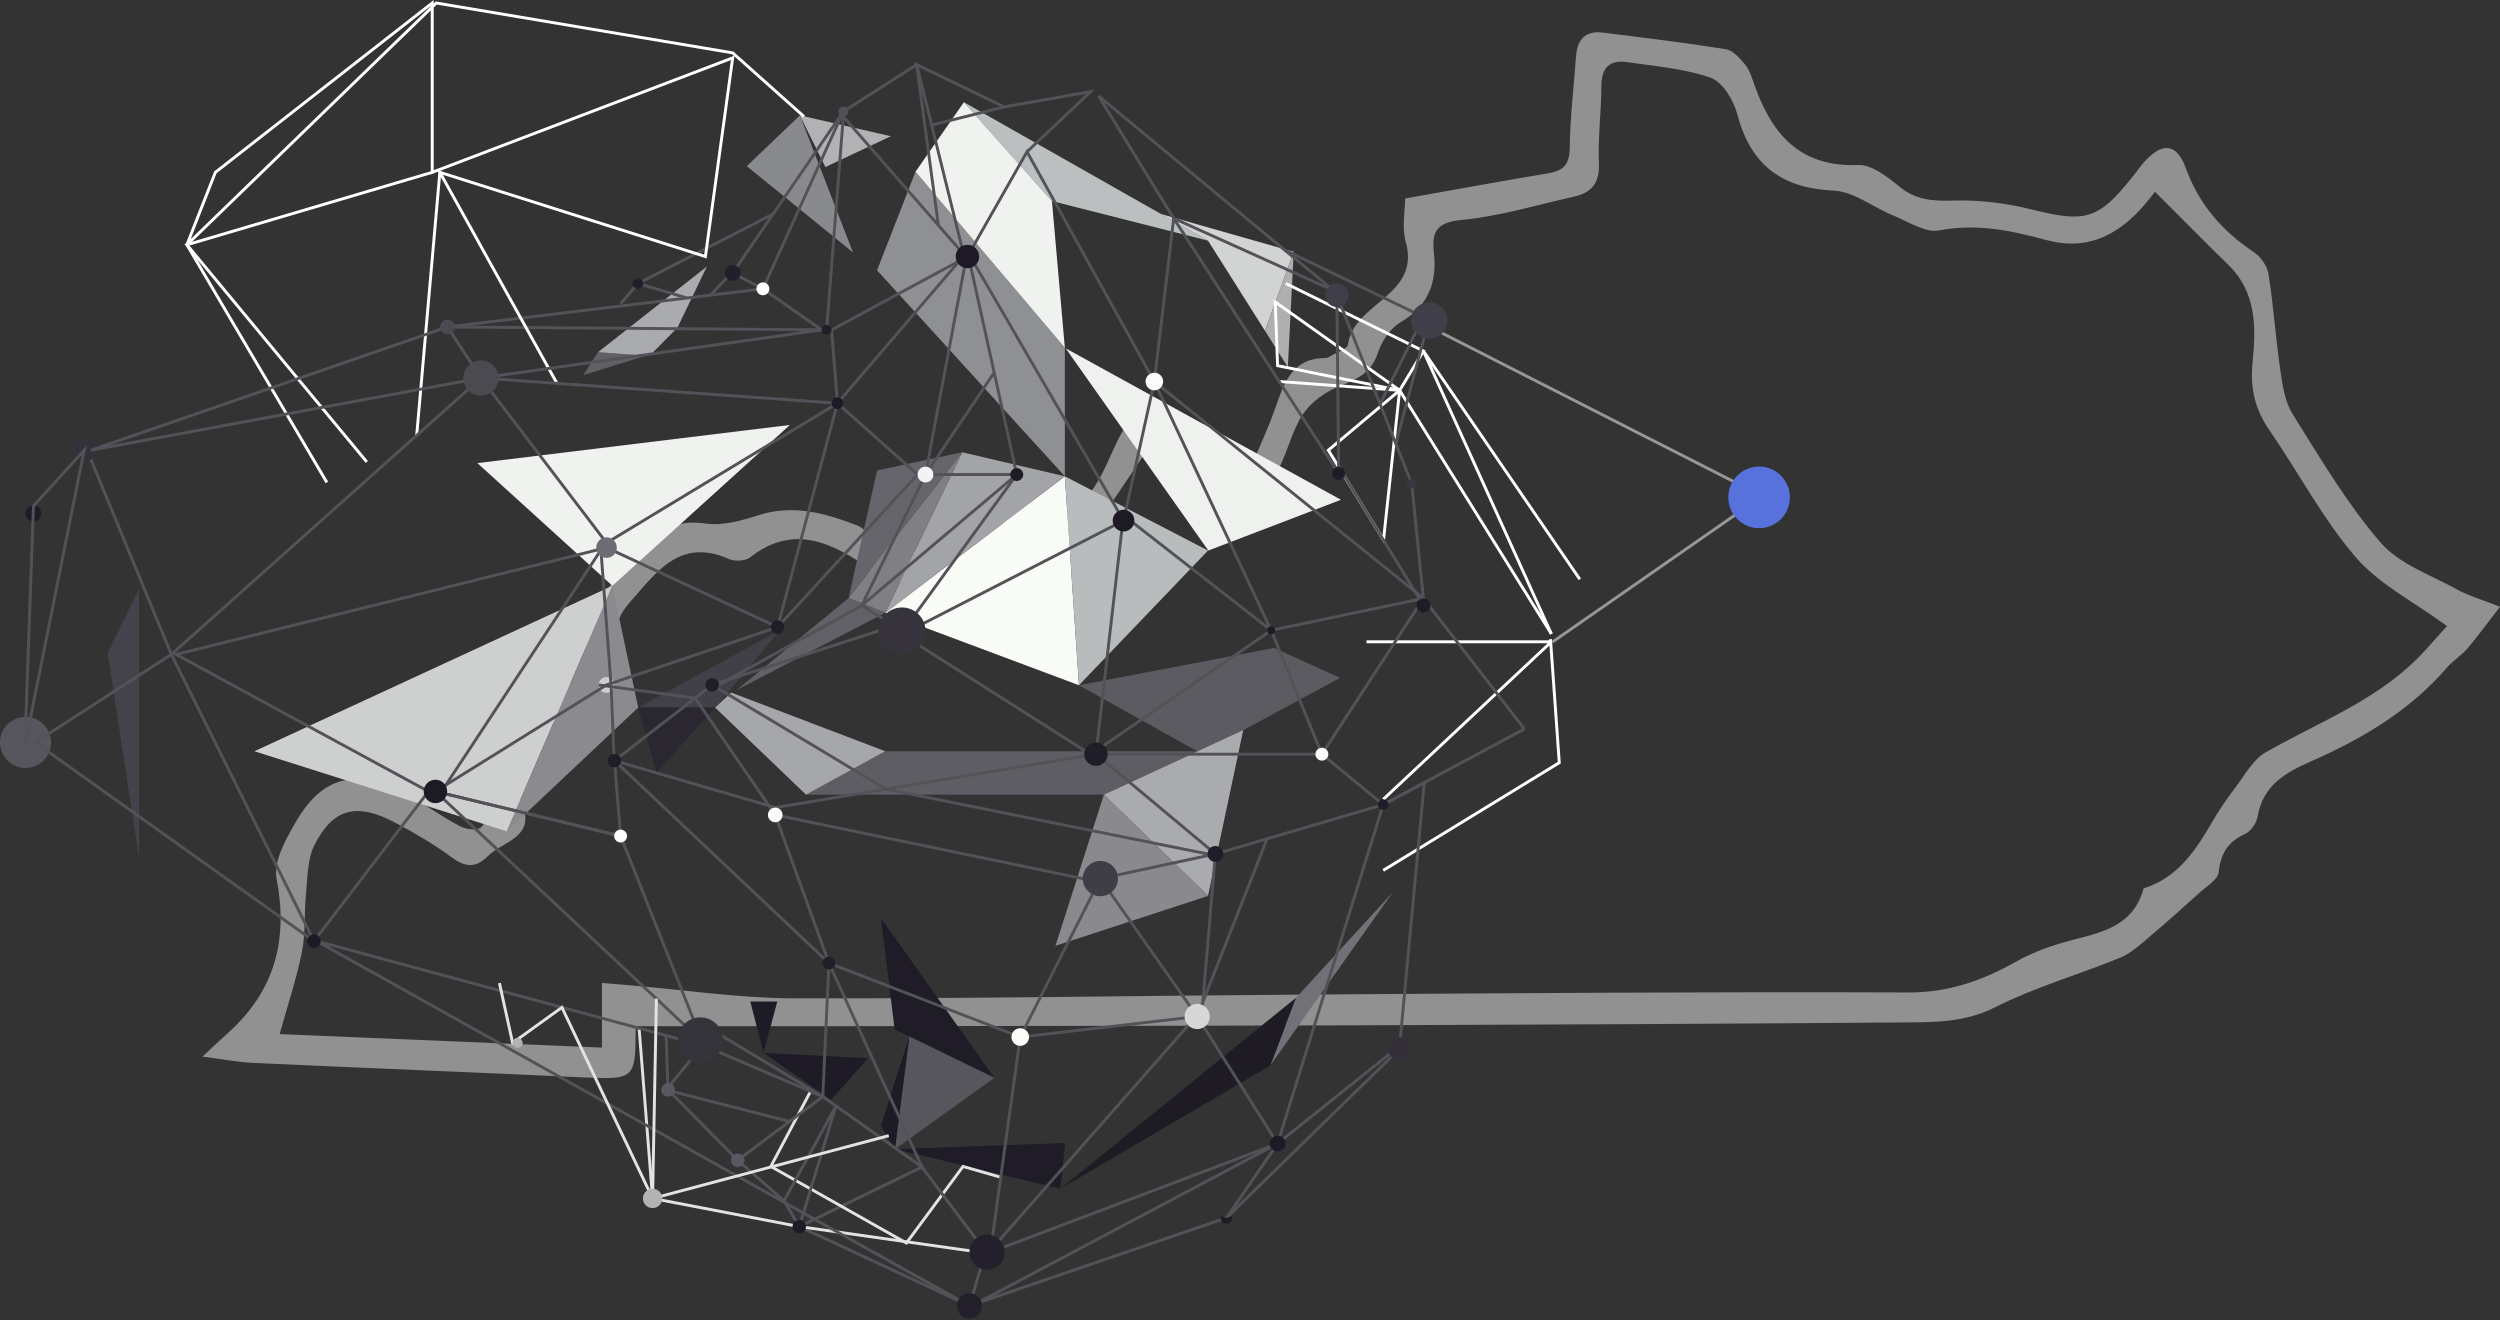 <?xml version="1.0" encoding="UTF-8" standalone="no"?>
<svg width="852px" height="450px" viewBox="0 0 852 450" version="1.1" xmlns="http://www.w3.org/2000/svg" xmlns:xlink="http://www.w3.org/1999/xlink">
    <rect x="0" y="0" width="852" height="450" fill="#333333" stroke="none"/>
    <!-- Generator: Sketch 3.8.1 (29687) - http://www.bohemiancoding.com/sketch -->
    <title>Group</title>
    <desc>Created with Sketch.</desc>
    <defs></defs>
    <g id="Page-1" stroke="none" stroke-width="1" fill="none" fill-rule="evenodd">
        <g id="Desktop-HD-Copy" transform="translate(-451, -62)">
            <g id="Group" transform="translate(451, 62)">
                <path d="M595.5,166.5 L485.5,110.5" id="Line" stroke="#979797" stroke-linecap="square"></path>
                <path d="M598.5,170.5 L529.5,218.5" id="Line" stroke="#979797" stroke-linecap="square"></path>
                <path d="M205.147,334.995 C208.726,335.292 211.502,335.52 214.276,335.752 C233.1,337.328 251.922,340.194 270.75,340.24 C328.942,340.377 387.139,339.327 445.335,338.947 C513.651,338.502 581.967,337.94 650.279,338.234 C664.021,338.293 675.515,334.206 686.971,327.782 C691.837,325.054 697.176,322.952 702.535,321.366 C713.857,318.019 726.613,317.133 730.545,302.761 C742.325,299.092 748.388,289.621 754.138,279.736 C756.429,275.8 759.032,272.017 761.801,268.402 C765.033,264.181 767.826,258.86 772.162,256.383 C790.99,245.635 811.789,238.072 826.773,221.334 C829.497,218.29 832.223,215.249 833.921,213.355 C822.553,205.015 810.734,199.105 802.797,189.86 C791.56,176.77 783.386,161.082 773.512,146.775 C768.444,139.431 766.75,132.272 767.708,123.035 C768.885,111.689 768.982,99.506 759.423,90.261 C751.258,82.364 743.318,74.237 734.411,65.346 C733.809,66.084 731.746,68.901 729.383,71.437 C720.646,80.809 710.534,85.377 697.328,81.796 C685.475,78.581 673.605,76.053 660.877,78.526 C656.187,79.436 650.44,75.568 645.332,73.494 C638.445,70.695 631.812,65.276 624.885,64.952 C606.935,64.116 596.601,56.097 592.037,38.844 C590.788,34.119 587.043,27.918 583.003,26.502 C573.962,23.333 564.038,22.574 554.425,21.173 C548.55,20.318 545.775,23.069 545.754,29.26 C545.725,38.108 544.526,46.978 544.9,55.791 C545.191,62.608 542.207,65.734 536.256,67.057 C523.603,69.872 511.035,73.714 498.222,74.94 C489.877,75.739 487.835,78.758 488.651,85.917 C489.829,96.268 486.82,104.247 477.258,109.855 C473.805,111.878 470.889,116.273 469.596,120.198 C467.405,126.864 462.865,129.16 456.873,131.451 C452.05,133.295 447.006,136.802 444.147,140.994 C440.322,146.604 438.925,153.807 435.695,159.907 C433.431,164.183 430.313,170.489 426.758,171.097 C418.445,172.519 408.953,173.762 403.283,163.806 C400.511,158.944 396.475,154.803 393.019,150.347 C385.595,161.141 379.77,170.523 373.029,179.193 C363.345,191.647 363.064,191.421 350.074,182.876 C348.489,181.832 346.907,180.756 345.219,179.904 C336.256,175.382 329.439,177.963 325.281,187.039 C324.157,189.489 322.458,191.955 320.395,193.647 C312.945,199.753 305.771,200.209 297.182,194.32 C284.534,185.647 271.041,177.893 255.684,189.931 C254.053,191.208 250.428,191.411 248.433,190.526 C231.632,183.058 223.631,195.166 214.656,205.262 C209.312,211.275 208.289,217.826 211.321,225.4 C213.258,230.238 214.218,235.468 215.928,241.646 C208.498,242.614 202.474,242.827 196.746,244.243 C172.871,250.148 169.324,253.283 177.848,273.909 C180.365,280 178.84,283.389 174.019,286.532 C171.365,288.262 168.392,289.676 166.172,291.855 C161.904,296.043 158.404,295.47 153.783,292.071 C147.688,287.593 141.07,283.73 134.362,280.201 C121.528,273.453 113.454,275.483 107.148,288.03 C104.686,292.925 104.844,299.236 104.26,304.949 C103.603,311.397 104.173,318.042 102.913,324.342 C101.095,333.43 98.113,342.285 95.299,352.422 C132.94,354 168.812,355.502 205.147,357.024 L205.147,334.995 Z M69,360.094 C72.713,356.646 75.121,354.332 77.612,352.108 C93.626,337.807 98.299,320.384 94.252,299.349 C93.193,293.847 97.052,286.741 100.16,281.22 C109.521,264.594 120.476,261.611 137.896,270.462 C144.351,273.744 150.237,278.133 156.646,281.519 C158.691,282.6 162.575,283.175 163.858,282.023 C165.725,280.346 166.886,276.844 166.734,274.213 C166.523,270.527 165.521,266.51 163.641,263.364 C157.999,253.929 161.432,248.703 170.502,244.542 C179.544,240.394 187.018,232.675 198.176,233.369 C199.398,233.447 202.47,228.908 201.962,227.934 C193.836,212.393 205.419,203.365 213.215,193.248 C215.878,189.792 219.811,187.343 222.794,184.092 C227.741,178.705 233.204,177.387 240.613,178.433 C246.285,179.231 252.638,177.46 258.298,175.627 C270.274,171.749 281.257,174.88 292.218,179.112 C293.92,179.768 295.243,181.344 296.843,182.328 C311.67,191.444 311.675,191.432 320.241,176.19 C324.209,169.129 340.607,164.934 347.287,169.268 C360.962,178.146 367.712,176.327 375.575,161.447 C377.938,156.978 379.649,152.155 382.145,147.771 C387.103,139.072 397.055,138.525 403.159,146.477 C406.045,150.235 408.518,154.32 411.508,157.987 C417.248,165.029 424.388,163.974 427.81,155.744 C430.108,150.214 432.642,144.766 434.604,139.118 C437.575,130.563 440.275,122.016 451.715,122.023 C452.305,122.025 452.943,121.672 453.474,121.345 C455.552,120.062 459.192,118.938 459.403,117.372 C461.331,103.087 484.271,100.873 479.075,82.412 C477.685,77.465 478.866,71.796 478.866,67.65 C495.439,64.709 511.471,61.747 527.55,59.078 C532.762,58.213 534.891,56.137 534.958,50.425 C535.078,40.005 536.367,29.603 537.11,19.187 C537.519,13.455 540.323,10.372 546.239,11.107 C560.255,12.853 574.285,14.554 588.227,16.782 C590.6,17.16 592.852,19.818 594.634,21.877 C596.027,23.487 596.805,25.734 597.514,27.814 C603.354,44.959 612.699,57.027 633.308,56.242 C637.895,56.067 643.194,60.23 647.235,63.532 C652.849,68.12 658.545,68.581 665.516,68.359 C674.451,68.074 683.693,69.203 692.389,71.38 C710.635,75.946 714.994,74.984 726.674,60.396 C728.058,58.668 729.316,56.831 730.782,55.179 C736.71,48.505 741.802,48.678 744.861,57.141 C749.384,69.654 757.266,78.657 768.044,85.875 C770.402,87.453 772.67,90.624 773.101,93.358 C774.81,104.199 775.536,115.191 777.124,126.056 C777.873,131.19 778.65,136.846 781.304,141.081 C790.699,156.075 799.782,171.527 811.253,184.853 C817.603,192.229 828.359,195.915 837.343,200.879 C841.358,203.099 845.9,204.371 851.998,206.785 C847.643,212.41 844.432,216.863 840.881,221.026 C838.843,223.412 835.999,225.107 833.95,227.487 C821.272,242.205 805.084,251.775 787.583,259.471 C779.006,263.242 771.213,267.615 769.426,278.181 C769.05,280.401 767.17,283.268 765.218,284.15 C759.349,286.809 756.8,290.775 756.132,297.219 C755.868,299.767 752.002,302.054 749.583,304.246 C743.897,309.399 738.173,314.521 732.305,319.465 C729.288,322.009 726.229,324.887 722.67,326.341 C708.441,332.157 693.484,336.436 679.823,343.323 C669.835,348.357 659.847,348.367 649.612,348.443 C587.296,348.914 524.979,349.219 462.661,349.422 C400.747,349.623 338.832,349.646 276.917,349.734 C257.115,349.76 237.312,349.738 216.984,349.738 C217.074,349.407 216.631,350.283 216.629,351.16 C216.612,367.621 216.062,367.961 198.965,367.174 C161.354,365.442 123.731,363.954 86.119,362.227 C80.929,361.99 75.773,360.961 69,360.094 L69,360.094 Z" id="Page-1" fill="#919191"></path>
                <g id="Page-1">
                    <polygon id="Fill-1" points="359.7 322.325 300.2 312.825 274.7 270.825 376.2 270.825"></polygon>
                    <polygon id="Fill-3" fill="#1F1C27" points="300.2 312.825 304.9 350.825 338.9 367.325"></polygon>
                    <polygon id="Fill-4" points="363 389.525 338.9 367.325 300.2 312.825 359.7 322.325"></polygon>
                    <polygon id="Fill-6" points="411.7 305.325 363 389.525 359.7 322.325"></polygon>
                    <polygon id="Fill-8" fill="#5E5D63" points="274.7 270.825 301.7 256.025 408 256.025 376.2 270.825"></polygon>
                    <polygon id="Fill-9" points="363 389.525 411.7 305.325 441.7 340.025"></polygon>
                    <polygon id="Fill-11" points="441.7 340.025 411.7 305.325 423.7 248.825 456.7 231.025"></polygon>
                    <polygon id="Fill-13" fill="#57565C" points="309.9 353.225 305 391.625 338.9 367.325"></polygon>
                    <polygon id="Fill-14" fill="#1E1B26" points="300.2 383.625 305 391.625 309.9 353.225"></polygon>
                    <polygon id="Fill-15" fill="#1E1B26" points="260.2 358.825 283.2 374.825 295.9 360.625"></polygon>
                    <polygon id="Fill-16" fill="#1E1B26" points="255.7 341.325 260.2 358.825 264.9 341.325"></polygon>
                    <polygon id="Fill-17" points="295.9 360.625 260.2 358.825 264.9 341.325 304.9 350.825"></polygon>
                    <polygon id="Fill-19" points="363 389.525 338.9 367.325 305 391.625"></polygon>
                    <polygon id="Fill-21" points="300.2 383.625 283.2 374.825 304.9 350.825 309.9 353.225"></polygon>
                    <polygon id="Fill-23" points="304.9 350.825 228.9 284.825 300.2 312.825"></polygon>
                    <polygon id="Fill-25" fill="#727177" points="474.7 304.025 441.7 340.025 432.9 363.125"></polygon>
                    <polyline id="Fill-26" points="474.7 304.025 441.7 340.025 456.7 231.025 467.5 222.625"></polyline>
                    <polygon id="Fill-28" points="304.9 350.825 264.9 341.325 228.9 284.825"></polygon>
                    <polygon id="Fill-30" points="300.2 312.825 228.9 284.825 223.7 263.425"></polygon>
                    <polygon id="Fill-32" points="300.2 312.825 223.7 263.425 274.7 270.825"></polygon>
                    <polygon id="Fill-34" points="264.9 341.325 172.7 283.325 228.9 284.825"></polygon>
                    <polygon id="Fill-36" points="301.7 256.025 367.7 233.525 408 256.025"></polygon>
                    <polygon id="Fill-38" points="274.7 270.825 243.7 241.125 223.7 263.425"></polygon>
                    <polygon id="Fill-40" fill="#F0F2EF" points="162.7 157.825 208.7 199.625 269.2 144.825"></polygon>
                    <polygon id="Fill-41" points="265.7 214.825 269.2 144.825 298.9 160.325"></polygon>
                    <polygon id="Fill-43" fill="#A6A7AB" points="274.7 270.825 243.7 241.125 249.2 236.025 301.7 256.025"></polygon>
                    <polygon id="Fill-44" points="367.7 233.525 411.7 187.625 434.2 220.825"></polygon>
                    <polygon id="Fill-46" fill="#F9FBF7" points="367.7 233.525 362.9 162.325 301.7 208.825"></polygon>
                    <polygon id="Fill-47" fill="#B8BCBD" points="411.7 187.625 367.7 233.525 362.9 162.325"></polygon>
                    <polygon id="Fill-48" points="434.2 220.825 411.7 187.625 456.7 170.125"></polygon>
                    <polygon id="Fill-50" points="493.5 202.025 456.7 231.025 434.2 220.825 456.7 170.125"></polygon>
                    <polygon id="Fill-52" points="172.7 283.325 144.5 334.325 86.7 256.025"></polygon>
                    <polygon id="Fill-54" points="144.5 334.325 172.7 283.325 264.9 341.325"></polygon>
                    <polygon id="Fill-56" points="144.5 334.325 47.4 292.525 86.7 256.025"></polygon>
                    <polygon id="Fill-58" fill="#8F9094" points="362.9 162.325 298.9 92.125 312 58.525 362.9 118.525"></polygon>
                    <polyline id="Fill-59" fill="#5C5B61" points="408 256.025 367.7 233.525 434.2 220.825 456.7 231.025 408 257.325"></polyline>
                    <polygon id="Fill-60" points="47.4 292.525 47.4 200.625 86.7 256.025"></polygon>
                    <polygon id="Fill-62" fill="#44434B" points="47.4 200.625 36.7 222.525 47.4 292.525"></polygon>
                    <polygon id="Fill-63" fill="#CED0CF" points="172.7 283.325 86.7 256.025 208.7 199.625"></polygon>
                    <polygon id="Fill-64" points="86.7 256.025 47.4 200.625 162.7 157.825"></polygon>
                    <polygon id="Fill-66" points="265.7 214.825 208.7 199.625 217.5 241.125"></polygon>
                    <polygon id="Fill-68" fill="#414048" points="243.7 241.125 217.5 241.125 265.7 214.825"></polygon>
                    <polygon id="Fill-69" fill="#2A2730" points="223.7 263.425 217.5 241.125 243.7 241.125"></polygon>
                    <polygon id="Fill-70" points="265.7 214.825 208.7 199.625 269.2 144.825"></polygon>
                    <polygon id="Fill-72" points="86.7 256.025 162.7 157.825 208.7 199.625"></polygon>
                    <polygon id="Fill-74" fill="#1F1C27" points="305 391.625 361.4 405.125 363 389.525"></polygon>
                    <polygon id="Fill-75" fill="#1E1B24" points="441.7 340.025 432.9 363.125 361.4 405.125"></polygon>
                    <polygon id="Fill-76" points="361.4 405.125 363 389.525 441.7 340.025"></polygon>
                    <polygon id="Fill-78" fill="#A3A4A8" points="362.9 162.325 327.9 154.125 301.7 208.825"></polygon>
                    <polygon id="Fill-79" points="162.7 157.825 147.7 143.825 47.4 200.625"></polygon>
                    <polygon id="Fill-81" points="162.7 157.825 147.7 143.825 261.9 122.625"></polygon>
                    <polygon id="Fill-83" fill="#807F84" points="327.9 154.125 289.2 203.825 301.7 208.825"></polygon>
                    <polygon id="Fill-84" fill="#EFF1EE" points="457 170.325 363.2 118.725 411.8 187.625"></polygon>
                    <polygon id="Fill-85" fill="#8B8A8F" points="172.7 283.325 217.5 241.125 208.7 199.625"></polygon>
                    <polygon id="Fill-86" points="228.9 284.825 172.7 283.325 217.5 241.125"></polygon>
                    <polygon id="Fill-88" points="367.7 233.525 301.7 256.025 249.2 236.025 301.7 208.825"></polygon>
                    <polygon id="Fill-90" points="456.7 170.125 362.9 118.525 358.5 68.525"></polygon>
                    <polygon id="Fill-92" points="422.8 135.025 411.7 82.025 445.9 136.325 456.7 170.125"></polygon>
                    <polygon id="Fill-94" fill="#BBBFC0" points="411.7 82.025 358.5 68.525 328.5 34.825"></polygon>
                    <polygon id="Fill-95" fill="#D2D4D3" points="431.1 112.725 440.9 85.825 395.6 72.925 411.7 82.025"></polygon>
                    <polygon id="Fill-96" points="422.8 135.025 358.5 68.525 411.7 82.025"></polygon>
                    <polygon id="Fill-98" fill="#898A8E" points="254.5 56.625 290.7 86.025 272.6 39.325"></polygon>
                    <polygon id="Fill-99" points="298.9 92.125 290.7 86.025 272.6 39.325"></polygon>
                    <polygon id="Fill-101" fill="#F0F2EF" points="362.9 118.525 312 58.525 328.5 34.825 358.5 68.525"></polygon>
                    <polygon id="Fill-102" fill="#66656B" points="289.2 203.825 298.9 160.325 327.9 154.125"></polygon>
                    <polygon id="Fill-103" points="298.9 160.325 289.2 203.825 243.7 241.125 266.9 212.825"></polygon>
                    <polygon id="Fill-105" fill="#626167" points="289.2 203.825 301.7 208.825 251.1 235.125"></polygon>
                    <polygon id="Fill-106" fill="#AEAFB1" points="440.9 85.825 438.9 125.125 431.1 112.725"></polygon>
                    <polygon id="Fill-107" points="298.9 160.325 314.9 126.125 298.9 92.125"></polygon>
                    <polygon id="Fill-109" points="298.9 160.325 314.9 126.125 327.9 154.125"></polygon>
                    <polygon id="Fill-111" points="362.9 118.525 362.9 162.325 411.8 187.625"></polygon>
                    <polygon id="Fill-113" points="327.9 154.125 298.9 92.125 362.9 162.325"></polygon>
                    <polygon id="Fill-115" fill="#B1B2B4" points="272.6 39.325 303.6 46.425 281.3 56.925"></polygon>
                    <polyline id="Fill-116" points="298.9 92.125 281.3 56.925 328.5 34.825 312 58.525"></polyline>
                    <polygon id="Fill-118" points="261.9 122.625 269.2 144.825 162.7 157.825"></polygon>
                    <polygon id="Fill-120" points="147.7 143.825 241.9 114.325 261.9 122.625"></polygon>
                    <polygon id="Fill-122" fill="#616066" points="198.8 127.825 203.8 120.025 220.1 121.225"></polygon>
                    <polyline id="Fill-123" fill="#AAABAF" points="222.1 120.525 230.9 111.625 240.9 90.825 203.8 120.025 220.1 121.225"></polyline>
                    <polygon id="Fill-124" points="241.9 114.325 254.5 56.625 230.9 111.625"></polygon>
                    <polygon id="Fill-126" points="269.2 144.925 262 122.625 298.9 92.125"></polygon>
                    <polygon id="Fill-128" points="241.9 114.325 261.9 122.625 254.5 56.625"></polygon>
                    <polygon id="Fill-130" points="222.1 120.525 230.9 111.625 241.9 114.325"></polygon>
                    <polygon id="Fill-132" points="298.9 160.325 269.2 144.825 298.9 92.125"></polygon>
                    <polygon id="Fill-134" points="261.9 122.625 254.5 56.625 298.9 92.125 263.8 121.125"></polygon>
                    <polygon id="Fill-136" fill="#AAABAF" points="411.7 305.325 376.2 270.825 423.7 248.825"></polygon>
                    <polygon id="Fill-137" fill="#8A898E" points="359.7 322.325 376.2 270.825 411.7 305.325"></polygon>
                    <g id="Group-348" transform="translate(0, 0.325)">
                        <path d="M28.7,149.1 C30.909,149.1 32.7,150.891 32.7,153.1 C32.7,155.309 30.909,157.1 28.7,157.1 C26.491,157.1 24.7,155.309 24.7,153.1 C24.7,150.891 26.491,149.1 28.7,149.1" id="Fill-138" fill="#34313A"></path>
                        <path d="M11.4,172 C12.891,172 14.1,173.209 14.1,174.7 C14.1,176.191 12.891,177.4 11.4,177.4 C9.909,177.4 8.7,176.191 8.7,174.7 C8.7,173.209 9.909,172 11.4,172" id="Fill-140" fill="#1E1C27"></path>
                        <path d="M8.7,244 C13.505,244 17.4,247.895 17.4,252.7 C17.4,257.505 13.505,261.4 8.7,261.4 C3.895,261.4 0,257.505 0,252.7 C0,247.895 3.895,244 8.7,244" id="Fill-142" fill="#57565E"></path>
                        <path d="M206.7,230.4 C208.191,230.4 209.4,231.609 209.4,233.1 C209.4,234.591 208.191,235.8 206.7,235.8 C205.209,235.8 204,234.591 204,233.1 C204,231.609 205.209,230.4 206.7,230.4" id="Fill-144" fill="#CCCDCF"></path>
                        <polyline id="Stroke-146" stroke="#535258" points="431.8 285.6 408 346.1 375 299.1"></polyline>
                        <polyline id="Stroke-148" stroke="#535258" points="414.2 290.7 373.5 256.7 264.2 274.9 209.4 258.9"></polyline>
                        <polyline id="Stroke-150" stroke="#535258" points="204 233.1 236.9 237.6 264.2 277.4"></polyline>
                        <polyline id="Stroke-152" stroke="#535258" points="242.7 233.1 301.9 268.6 411.5 290.7"></polyline>
                        <path d="M152.5,111.1 L281.7,112.1" id="Stroke-154" stroke="#535258"></path>
                        <path d="M152.5,111.1 L260,98.1" id="Stroke-156" stroke="#535258"></path>
                        <polyline id="Stroke-158" stroke="#535258" points="211.5 103.2 217.4 96.3 234 101.2"></polyline>
                        <path d="M217.4,96.3 L263.5,72.6" id="Stroke-160" stroke="#535258"></path>
                        <path d="M250.8,91.1 L242.1,100.3" id="Stroke-162" stroke="#535258"></path>
                        <polyline id="Stroke-164" stroke="#535258" points="280.4 373.4 314.2 397.4 272.4 417.7 330.4 444.7 418 414.7 477 357.1"></polyline>
                        <polyline id="Stroke-166" stroke="#E2E4E1" points="276.5 371.1 262.7 397.2 308.9 423.3 328.2 397.2 341.1 400.9"></polyline>
                        <polyline id="Stroke-168" stroke="#E2E4E1" points="222.4 408.1 272.4 417.7 333.7 426.4"></polyline>
                        <path d="M222.4,408.1 L217.8,350.1" id="Stroke-170" stroke="#E2E4E1"></path>
                        <polyline id="Stroke-172" stroke="#FFFFFF" points="189.8 130.3 149.9 58.4 240.4 87.1 249.7 19.4 147.3 58.4 147.3 0.7 73.4 58.4 63.7 83.1 148.7 0.7 249.7 17.7 274 39.4"></polyline>
                        <polyline id="Stroke-174" stroke="#FFFFFF" points="147.3 58.4 63.7 83.1 125 157.1"></polyline>
                        <path d="M63.7,83.1 L111.4,164.1" id="Stroke-176" stroke="#FFFFFF"></path>
                        <path d="M149.9,58.4 L142,148.1" id="Stroke-178" stroke="#FFFFFF"></path>
                        <polyline id="Stroke-180" stroke="#FFFFFF" points="471.4 296.3 531.4 259.6 528.4 217.5"></polyline>
                        <polyline id="Stroke-182" stroke="#FFFFFF" points="528.7 215.7 485.1 119.3 538.4 197.1"></polyline>
                        <polyline id="Stroke-184" stroke="#FFFFFF" points="438.2 96.3 485.1 119.3 477 132.7 434.6 102.6 435.4 124.3 477 132.7 471.5 183.7 452.7 153.1 477 132.7 528.7 215.7"></polyline>
                        <path d="M528.7,218.4 L471.4,272.1" id="Stroke-186" stroke="#FFFFFF"></path>
                        <path d="M528.7,218.4 L465.7,218.4" id="Stroke-188" stroke="#FFFFFF"></path>
                        <path d="M477,132.7 L436,129.7" id="Stroke-190" stroke="#FFFFFF"></path>
                        <polyline id="Stroke-192" stroke="#535258" points="375 299.1 369 299.1 264.2 277.4 282.5 327.9 347.7 353.1 375 299.1 414.2 290.7 409.7 343.7 338.5 424.7 342.1 424.7 435.4 389.4 408 346.1 347.7 353.1 338.3 420.7 334.7 424.7 314.2 397.4 282.5 327.9 280.4 373.4"></polyline>
                        <polyline id="Stroke-194" stroke="#535258" points="282.5 327.9 209.4 258.9 211.5 284.6 148.4 269.4 206.7 233.1 265 213.4 206.7 186.3 60 222.7 146 269.4 107 320.4 58.4 222.7 12 252.7 107 320.4"></polyline>
                        <path d="M519.5,248.1 L471.4,273.9" id="Stroke-196" stroke="#535258"></path>
                        <polyline id="Stroke-198" stroke="#535258" points="414.2 290.7 471.4 273.9 435.4 389.4 477 356.1 485.4 266.4 471.4 273.9 450.5 256.7 373.5 256.7 382.9 175.3 433.2 214.5 393.4 129.7 485.1 203.6 450.5 256.7 433.2 214.5 485.1 203.6 519.5 248.1"></polyline>
                        <polyline id="Stroke-200" stroke="#535258" points="238.7 354.1 148.4 269.4 211.5 284.6 236.2 346.8 280.4 373.4 251.4 395.1"></polyline>
                        <polyline id="Stroke-202" stroke="#535258" points="485.1 203.6 481.1 164.5 455.6 100.3 456.2 158.7 485.1 206"></polyline>
                        <path d="M372,256.6 L433.2,214.5" id="Stroke-204" stroke="#535258"></path>
                        <polyline id="Stroke-206" stroke="#535258" points="375 258.9 307.4 215.9 382.9 177.1 393.4 129.7 400 74.1 456.2 161"></polyline>
                        <polyline id="Stroke-208" stroke="#535258" points="382.9 177.1 329.7 85.4 346.5 161.4 310.4 211.1 242.7 233.1 209.4 258.9"></polyline>
                        <polyline id="Stroke-210" stroke="#535258" points="8.7 247.7 11.4 172.1 28.7 153.1 8.7 252.7"></polyline>
                        <polygon id="Stroke-212" stroke="#535258" points="31 153.1 152.5 111.1 163.9 128.5"></polygon>
                        <polyline id="Stroke-214" stroke="#535258" points="31 156.3 58.4 222.7 163.9 128.5 206.7 184.7 285.4 137.1 265 213.4"></polyline>
                        <polyline id="Stroke-216" stroke="#535258" points="348.7 161.4 315.4 161.4 293.7 206 346.5 161.4"></polyline>
                        <polyline id="Stroke-218" stroke="#535258" points="307.4 214.7 293.7 206 245 233.1"></polyline>
                        <polyline id="Stroke-220" stroke="#535258" points="338.8 126.7 315.4 161.4 329.7 85.4 285.4 137.1 312.7 161.4 265 213.4"></polyline>
                        <polyline id="Stroke-222" stroke="#535258" points="393.4 129.7 350 51.4 329.7 87.1 283.4 112.1 285.4 137.1 163.9 128.5 280 112.1 260 98.1 249.7 92.7 287.4 37.7 260 98.1"></polyline>
                        <polyline id="Stroke-224" stroke="#535258" points="149.9 270.3 204.8 187.1 208.3 233.9 209.4 261.3"></polyline>
                        <polyline id="Stroke-226" stroke="#535258" points="272.4 417.7 284.9 376.6 267.2 408.9 272.4 417.7"></polyline>
                        <polyline id="Stroke-228" stroke="#535258" points="235.3 361 227 371.1 269.1 381.9"></polyline>
                        <polyline id="Stroke-230" stroke="#535258" points="227.7 371.1 251.4 395.1 267.2 408.9"></polyline>
                        <polyline id="Stroke-232" stroke="#535258" points="280.4 373.4 240 356.1 107.9 320.4 330.4 444.7 334.7 430.1"></polyline>
                        <polyline id="Stroke-234" stroke="#535258" points="333.7 443.4 435.4 389.4 418 414.7"></polyline>
                        <path d="M227.7,372.5 L227,352.5" id="Stroke-236" stroke="#535258"></path>
                        <polyline id="Stroke-238" stroke="#535258" points="281.7 112.1 287.4 39.4 328.4 86.3 312.4 21.7 342.2 36.1 371.7 30.9 350 51.4"></polyline>
                        <polygon id="Stroke-240" stroke="#535258" points="400 74.1 374.4 32.4 454.5 98.7"></polygon>
                        <polyline id="Stroke-242" stroke="#535258" points="437.7 84.8 485.1 107.7 470.3 137.4"></polyline>
                        <path d="M486.5,110.3 L475.7,150.9" id="Stroke-244" stroke="#535258"></path>
                        <path d="M342.2,36.1 L317.5,42.3" id="Stroke-246" stroke="#535258"></path>
                        <polyline id="Stroke-248" stroke="#535258" points="319.8 76.5 312.4 21.7 287.4 37.7"></polyline>
                        <polyline id="Stroke-250" stroke="#E2E4E1" points="170.2 334.7 174.7 355.1 191.5 343 222.4 408.1 223.7 340"></polyline>
                        <path d="M222.4,408.1 L302.9,386.7" id="Stroke-252" stroke="#E2E4E1"></path>
                        <path d="M238.7,346.4 C242.953,346.4 246.4,349.847 246.4,354.1 C246.4,358.353 242.953,361.8 238.7,361.8 C234.447,361.8 231,358.353 231,354.1 C231,349.847 234.447,346.4 238.7,346.4" id="Fill-254" fill="#35343A"></path>
                        <path d="M227.7,368.8 C228.97,368.8 230,369.83 230,371.1 C230,372.37 228.97,373.4 227.7,373.4 C226.43,373.4 225.4,372.37 225.4,371.1 C225.4,369.83 226.43,368.8 227.7,368.8" id="Fill-256" fill="#5A5961"></path>
                        <path d="M251.4,392.8 C252.67,392.8 253.7,393.83 253.7,395.1 C253.7,396.37 252.67,397.4 251.4,397.4 C250.13,397.4 249.1,396.37 249.1,395.1 C249.1,393.83 250.13,392.8 251.4,392.8" id="Fill-258" fill="#5A5961"></path>
                        <path d="M222.4,404.8 C224.223,404.8 225.7,406.277 225.7,408.1 C225.7,409.923 224.223,411.4 222.4,411.4 C220.577,411.4 219.1,409.923 219.1,408.1 C219.1,406.277 220.577,404.8 222.4,404.8" id="Fill-260" fill="#B2B3B5"></path>
                        <path d="M176.4,353.4 C177.339,353.4 178.1,354.161 178.1,355.1 C178.1,356.039 177.339,356.8 176.4,356.8 C175.461,356.8 174.7,356.039 174.7,355.1 C174.7,354.161 175.461,353.4 176.4,353.4" id="Fill-262" fill="#B2B3B5"></path>
                        <path d="M375,293.1 C378.314,293.1 381,295.786 381,299.1 C381,302.414 378.314,305.1 375,305.1 C371.686,305.1 369,302.414 369,299.1 C369,295.786 371.686,293.1 375,293.1" id="Fill-264" fill="#3F3E46"></path>
                        <path d="M347.7,350.1 C349.357,350.1 350.7,351.443 350.7,353.1 C350.7,354.757 349.357,356.1 347.7,356.1 C346.043,356.1 344.7,354.757 344.7,353.1 C344.7,351.443 346.043,350.1 347.7,350.1" id="Fill-266" fill="#FAFCF8"></path>
                        <path d="M408,341.8 C410.375,341.8 412.3,343.725 412.3,346.1 C412.3,348.475 410.375,350.4 408,350.4 C405.625,350.4 403.7,348.475 403.7,346.1 C403.7,343.725 405.625,341.8 408,341.8" id="Fill-268" fill="#D6D8D5"></path>
                        <path d="M373.5,252.7 C375.709,252.7 377.5,254.491 377.5,256.7 C377.5,258.909 375.709,260.7 373.5,260.7 C371.291,260.7 369.5,258.909 369.5,256.7 C369.5,254.491 371.291,252.7 373.5,252.7" id="Fill-270" fill="#1F1D28"></path>
                        <path d="M414.2,288 C415.691,288 416.9,289.209 416.9,290.7 C416.9,292.191 415.691,293.4 414.2,293.4 C412.709,293.4 411.5,292.191 411.5,290.7 C411.5,289.209 412.709,288 414.2,288" id="Fill-272" fill="#1F1D28"></path>
                        <path d="M471.4,272.1 C472.394,272.1 473.2,272.906 473.2,273.9 C473.2,274.894 472.394,275.7 471.4,275.7 C470.406,275.7 469.6,274.894 469.6,273.9 C469.6,272.906 470.406,272.1 471.4,272.1" id="Fill-274" fill="#1F1D28"></path>
                        <path d="M450.5,254.5 C451.715,254.5 452.7,255.485 452.7,256.7 C452.7,257.915 451.715,258.9 450.5,258.9 C449.285,258.9 448.3,257.915 448.3,256.7 C448.3,255.485 449.285,254.5 450.5,254.5" id="Fill-276" fill="#FBFBF9"></path>
                        <path d="M382.9,173.4 C384.943,173.4 386.6,175.057 386.6,177.1 C386.6,179.143 384.943,180.8 382.9,180.8 C380.857,180.8 379.2,179.143 379.2,177.1 C379.2,175.057 380.857,173.4 382.9,173.4" id="Fill-278" fill="#1D1A25"></path>
                        <path d="M307.4,206.7 C311.818,206.7 315.4,210.282 315.4,214.7 C315.4,219.118 311.818,222.7 307.4,222.7 C302.982,222.7 299.4,219.118 299.4,214.7 C299.4,210.282 302.982,206.7 307.4,206.7" id="Fill-280" fill="#36333C"></path>
                        <path d="M315.4,158.7 C316.891,158.7 318.1,159.909 318.1,161.4 C318.1,162.891 316.891,164.1 315.4,164.1 C313.909,164.1 312.7,162.891 312.7,161.4 C312.7,159.909 313.909,158.7 315.4,158.7" id="Fill-282" fill="#F2F4F3"></path>
                        <path d="M282.5,325.7 C283.715,325.7 284.7,326.685 284.7,327.9 C284.7,329.115 283.715,330.1 282.5,330.1 C281.285,330.1 280.3,329.115 280.3,327.9 C280.3,326.685 281.285,325.7 282.5,325.7" id="Fill-284" fill="#211E29"></path>
                        <path d="M211.5,282.4 C212.715,282.4 213.7,283.385 213.7,284.6 C213.7,285.815 212.715,286.8 211.5,286.8 C210.285,286.8 209.3,285.815 209.3,284.6 C209.3,283.385 210.285,282.4 211.5,282.4" id="Fill-286" fill="#FBFBF9"></path>
                        <path d="M264.2,274.9 C265.581,274.9 266.7,276.019 266.7,277.4 C266.7,278.781 265.581,279.9 264.2,279.9 C262.819,279.9 261.7,278.781 261.7,277.4 C261.7,276.019 262.819,274.9 264.2,274.9" id="Fill-288" fill="#FBFBF9"></path>
                        <path d="M265,211.1 C266.27,211.1 267.3,212.13 267.3,213.4 C267.3,214.67 266.27,215.7 265,215.7 C263.73,215.7 262.7,214.67 262.7,213.4 C262.7,212.13 263.73,211.1 265,211.1" id="Fill-290" fill="#1F1D28"></path>
                        <path d="M485.1,203.6 C486.426,203.6 487.5,204.675 487.5,206 C487.5,207.325 486.426,208.4 485.1,208.4 C483.774,208.4 482.7,207.325 482.7,206 C482.7,204.675 483.774,203.6 485.1,203.6" id="Fill-292" fill="#1F1C27"></path>
                        <path d="M433.2,213.1 C433.973,213.1 434.6,213.727 434.6,214.5 C434.6,215.273 433.973,215.9 433.2,215.9 C432.427,215.9 431.8,215.273 431.8,214.5 C431.8,213.727 432.427,213.1 433.2,213.1" id="Fill-294" fill="#1F1C27"></path>
                        <path d="M346.5,159.2 C347.715,159.2 348.7,160.185 348.7,161.4 C348.7,162.615 347.715,163.6 346.5,163.6 C345.285,163.6 344.3,162.615 344.3,161.4 C344.3,160.185 345.285,159.2 346.5,159.2" id="Fill-296" fill="#1F1C27"></path>
                        <path d="M456.2,158.8 C457.415,158.8 458.4,159.785 458.4,161 C458.4,162.215 457.415,163.2 456.2,163.2 C454.985,163.2 454,162.215 454,161 C454,159.785 454.985,158.8 456.2,158.8" id="Fill-298" fill="#1F1C27"></path>
                        <path d="M481.1,162.9 C481.984,162.9 482.7,163.616 482.7,164.5 C482.7,165.384 481.984,166.1 481.1,166.1 C480.216,166.1 479.5,165.384 479.5,164.5 C479.5,163.616 480.216,162.9 481.1,162.9" id="Fill-300" fill="#3A3941"></path>
                        <path d="M455.6,96.3 C457.809,96.3 459.6,98.091 459.6,100.3 C459.6,102.509 457.809,104.3 455.6,104.3 C453.391,104.3 451.6,102.509 451.6,100.3 C451.6,98.091 453.391,96.3 455.6,96.3" id="Fill-302" fill="#403E49"></path>
                        <path d="M487.1,102.7 C490.524,102.7 493.3,105.476 493.3,108.9 C493.3,112.324 490.524,115.1 487.1,115.1 C483.676,115.1 480.9,112.324 480.9,108.9 C480.9,105.476 483.676,102.7 487.1,102.7" id="Fill-304" fill="#403E49"></path>
                        <path d="M148.4,265.4 C150.609,265.4 152.4,267.191 152.4,269.4 C152.4,271.609 150.609,273.4 148.4,273.4 C146.191,273.4 144.4,271.609 144.4,269.4 C144.4,267.191 146.191,265.4 148.4,265.4" id="Fill-306" fill="#1D1A25"></path>
                        <path d="M107,318.1 C108.27,318.1 109.3,319.13 109.3,320.4 C109.3,321.67 108.27,322.7 107,322.7 C105.73,322.7 104.7,321.67 104.7,320.4 C104.7,319.13 105.73,318.1 107,318.1" id="Fill-308" fill="#1D1A25"></path>
                        <path d="M329.7,83.1 C331.909,83.1 333.7,84.891 333.7,87.1 C333.7,89.309 331.909,91.1 329.7,91.1 C327.491,91.1 325.7,89.309 325.7,87.1 C325.7,84.891 327.491,83.1 329.7,83.1" id="Fill-310" fill="#1D1A25"></path>
                        <path d="M285.4,135.1 C286.505,135.1 287.4,135.995 287.4,137.1 C287.4,138.205 286.505,139.1 285.4,139.1 C284.295,139.1 283.4,138.205 283.4,137.1 C283.4,135.995 284.295,135.1 285.4,135.1" id="Fill-312" fill="#1D1A25"></path>
                        <path d="M281.7,110.4 C282.639,110.4 283.4,111.161 283.4,112.1 C283.4,113.039 282.639,113.8 281.7,113.8 C280.761,113.8 280,113.039 280,112.1 C280,111.161 280.761,110.4 281.7,110.4" id="Fill-314" fill="#221F2A"></path>
                        <path d="M249.7,90 C251.191,90 252.4,91.209 252.4,92.7 C252.4,94.191 251.191,95.4 249.7,95.4 C248.209,95.4 247,94.191 247,92.7 C247,91.209 248.209,90 249.7,90" id="Fill-316" fill="#221F2A"></path>
                        <path d="M217.4,94.5 C218.394,94.5 219.2,95.306 219.2,96.3 C219.2,97.294 218.394,98.1 217.4,98.1 C216.406,98.1 215.6,97.294 215.6,96.3 C215.6,95.306 216.406,94.5 217.4,94.5" id="Fill-318" fill="#221F2A"></path>
                        <path d="M336.4,420.4 C339.714,420.4 342.4,423.086 342.4,426.4 C342.4,429.714 339.714,432.4 336.4,432.4 C333.086,432.4 330.4,429.714 330.4,426.4 C330.4,423.086 333.086,420.4 336.4,420.4" id="Fill-320" fill="#231F2B"></path>
                        <path d="M330.4,440.4 C332.775,440.4 334.7,442.325 334.7,444.7 C334.7,447.075 332.775,449 330.4,449 C328.025,449 326.1,447.075 326.1,444.7 C326.1,442.325 328.025,440.4 330.4,440.4" id="Fill-322" fill="#231F2B"></path>
                        <path d="M477,353.1 C479.209,353.1 481,354.891 481,357.1 C481,359.309 479.209,361.1 477,361.1 C474.791,361.1 473,359.309 473,357.1 C473,354.891 474.791,353.1 477,353.1" id="Fill-324" fill="#333039"></path>
                        <path d="M435.4,386.7 C436.891,386.7 438.1,387.909 438.1,389.4 C438.1,390.891 436.891,392.1 435.4,392.1 C433.909,392.1 432.7,390.891 432.7,389.4 C432.7,387.909 433.909,386.7 435.4,386.7" id="Fill-326" fill="#1E1B26"></path>
                        <path d="M420,414.7 C420,415.8 419.1,416.7 418,416.7 C416.9,416.7 416,415.8 416,414.7 C416,413.6 416.9,414.7 418,414.7 C419.1,414.7 420,413.6 420,414.7" id="Fill-328" fill="#1E1B26"></path>
                        <path d="M272.4,415.4 C273.67,415.4 274.7,416.43 274.7,417.7 C274.7,418.97 273.67,420 272.4,420 C271.13,420 270.1,418.97 270.1,417.7 C270.1,416.43 271.13,415.4 272.4,415.4" id="Fill-330" fill="#1E1B26"></path>
                        <path d="M206.7,182.8 C208.633,182.8 210.2,184.367 210.2,186.3 C210.2,188.233 208.633,189.8 206.7,189.8 C204.767,189.8 203.2,188.233 203.2,186.3 C203.2,184.367 204.767,182.8 206.7,182.8" id="Fill-332" fill="#6D6C74"></path>
                        <path d="M163.9,122.5 C167.214,122.5 169.9,125.186 169.9,128.5 C169.9,131.814 167.214,134.5 163.9,134.5 C160.586,134.5 157.9,131.814 157.9,128.5 C157.9,125.186 160.586,122.5 163.9,122.5" id="Fill-334" fill="#4B4A50"></path>
                        <path d="M152.5,108.6 C153.881,108.6 155,109.719 155,111.1 C155,112.481 153.881,113.6 152.5,113.6 C151.119,113.6 150,112.481 150,111.1 C150,109.719 151.119,108.6 152.5,108.6" id="Fill-336" fill="#4B4A50"></path>
                        <path d="M242.7,230.8 C243.97,230.8 245,231.83 245,233.1 C245,234.37 243.97,235.4 242.7,235.4 C241.43,235.4 240.4,234.37 240.4,233.1 C240.4,231.83 241.43,230.8 242.7,230.8" id="Fill-338" fill="#1F1D28"></path>
                        <path d="M209.4,256.6 C210.67,256.6 211.7,257.63 211.7,258.9 C211.7,260.17 210.67,261.2 209.4,261.2 C208.13,261.2 207.1,260.17 207.1,258.9 C207.1,257.63 208.13,256.6 209.4,256.6" id="Fill-340" fill="#1F1D28"></path>
                        <path d="M287.4,36 C288.339,36 289.1,36.761 289.1,37.7 C289.1,38.639 288.339,39.4 287.4,39.4 C286.461,39.4 285.7,38.639 285.7,37.7 C285.7,36.761 286.461,36 287.4,36" id="Fill-342" fill="#525157"></path>
                        <path d="M260,95.9 C261.215,95.9 262.2,96.885 262.2,98.1 C262.2,99.315 261.215,100.3 260,100.3 C258.785,100.3 257.8,99.315 257.8,98.1 C257.8,96.885 258.785,95.9 260,95.9" id="Fill-344" fill="#FFFFFF"></path>
                        <path d="M393.4,126.7 C395.057,126.7 396.4,128.043 396.4,129.7 C396.4,131.357 395.057,132.7 393.4,132.7 C391.743,132.7 390.4,131.357 390.4,129.7 C390.4,128.043 391.743,126.7 393.4,126.7" id="Fill-346" fill="#FBFBF9"></path>
                    </g>
                </g>
                <circle id="Oval-1" fill="#5872DD" cx="599.5" cy="169.5" r="10.5"></circle>
            </g>
        </g>
    </g>
</svg>